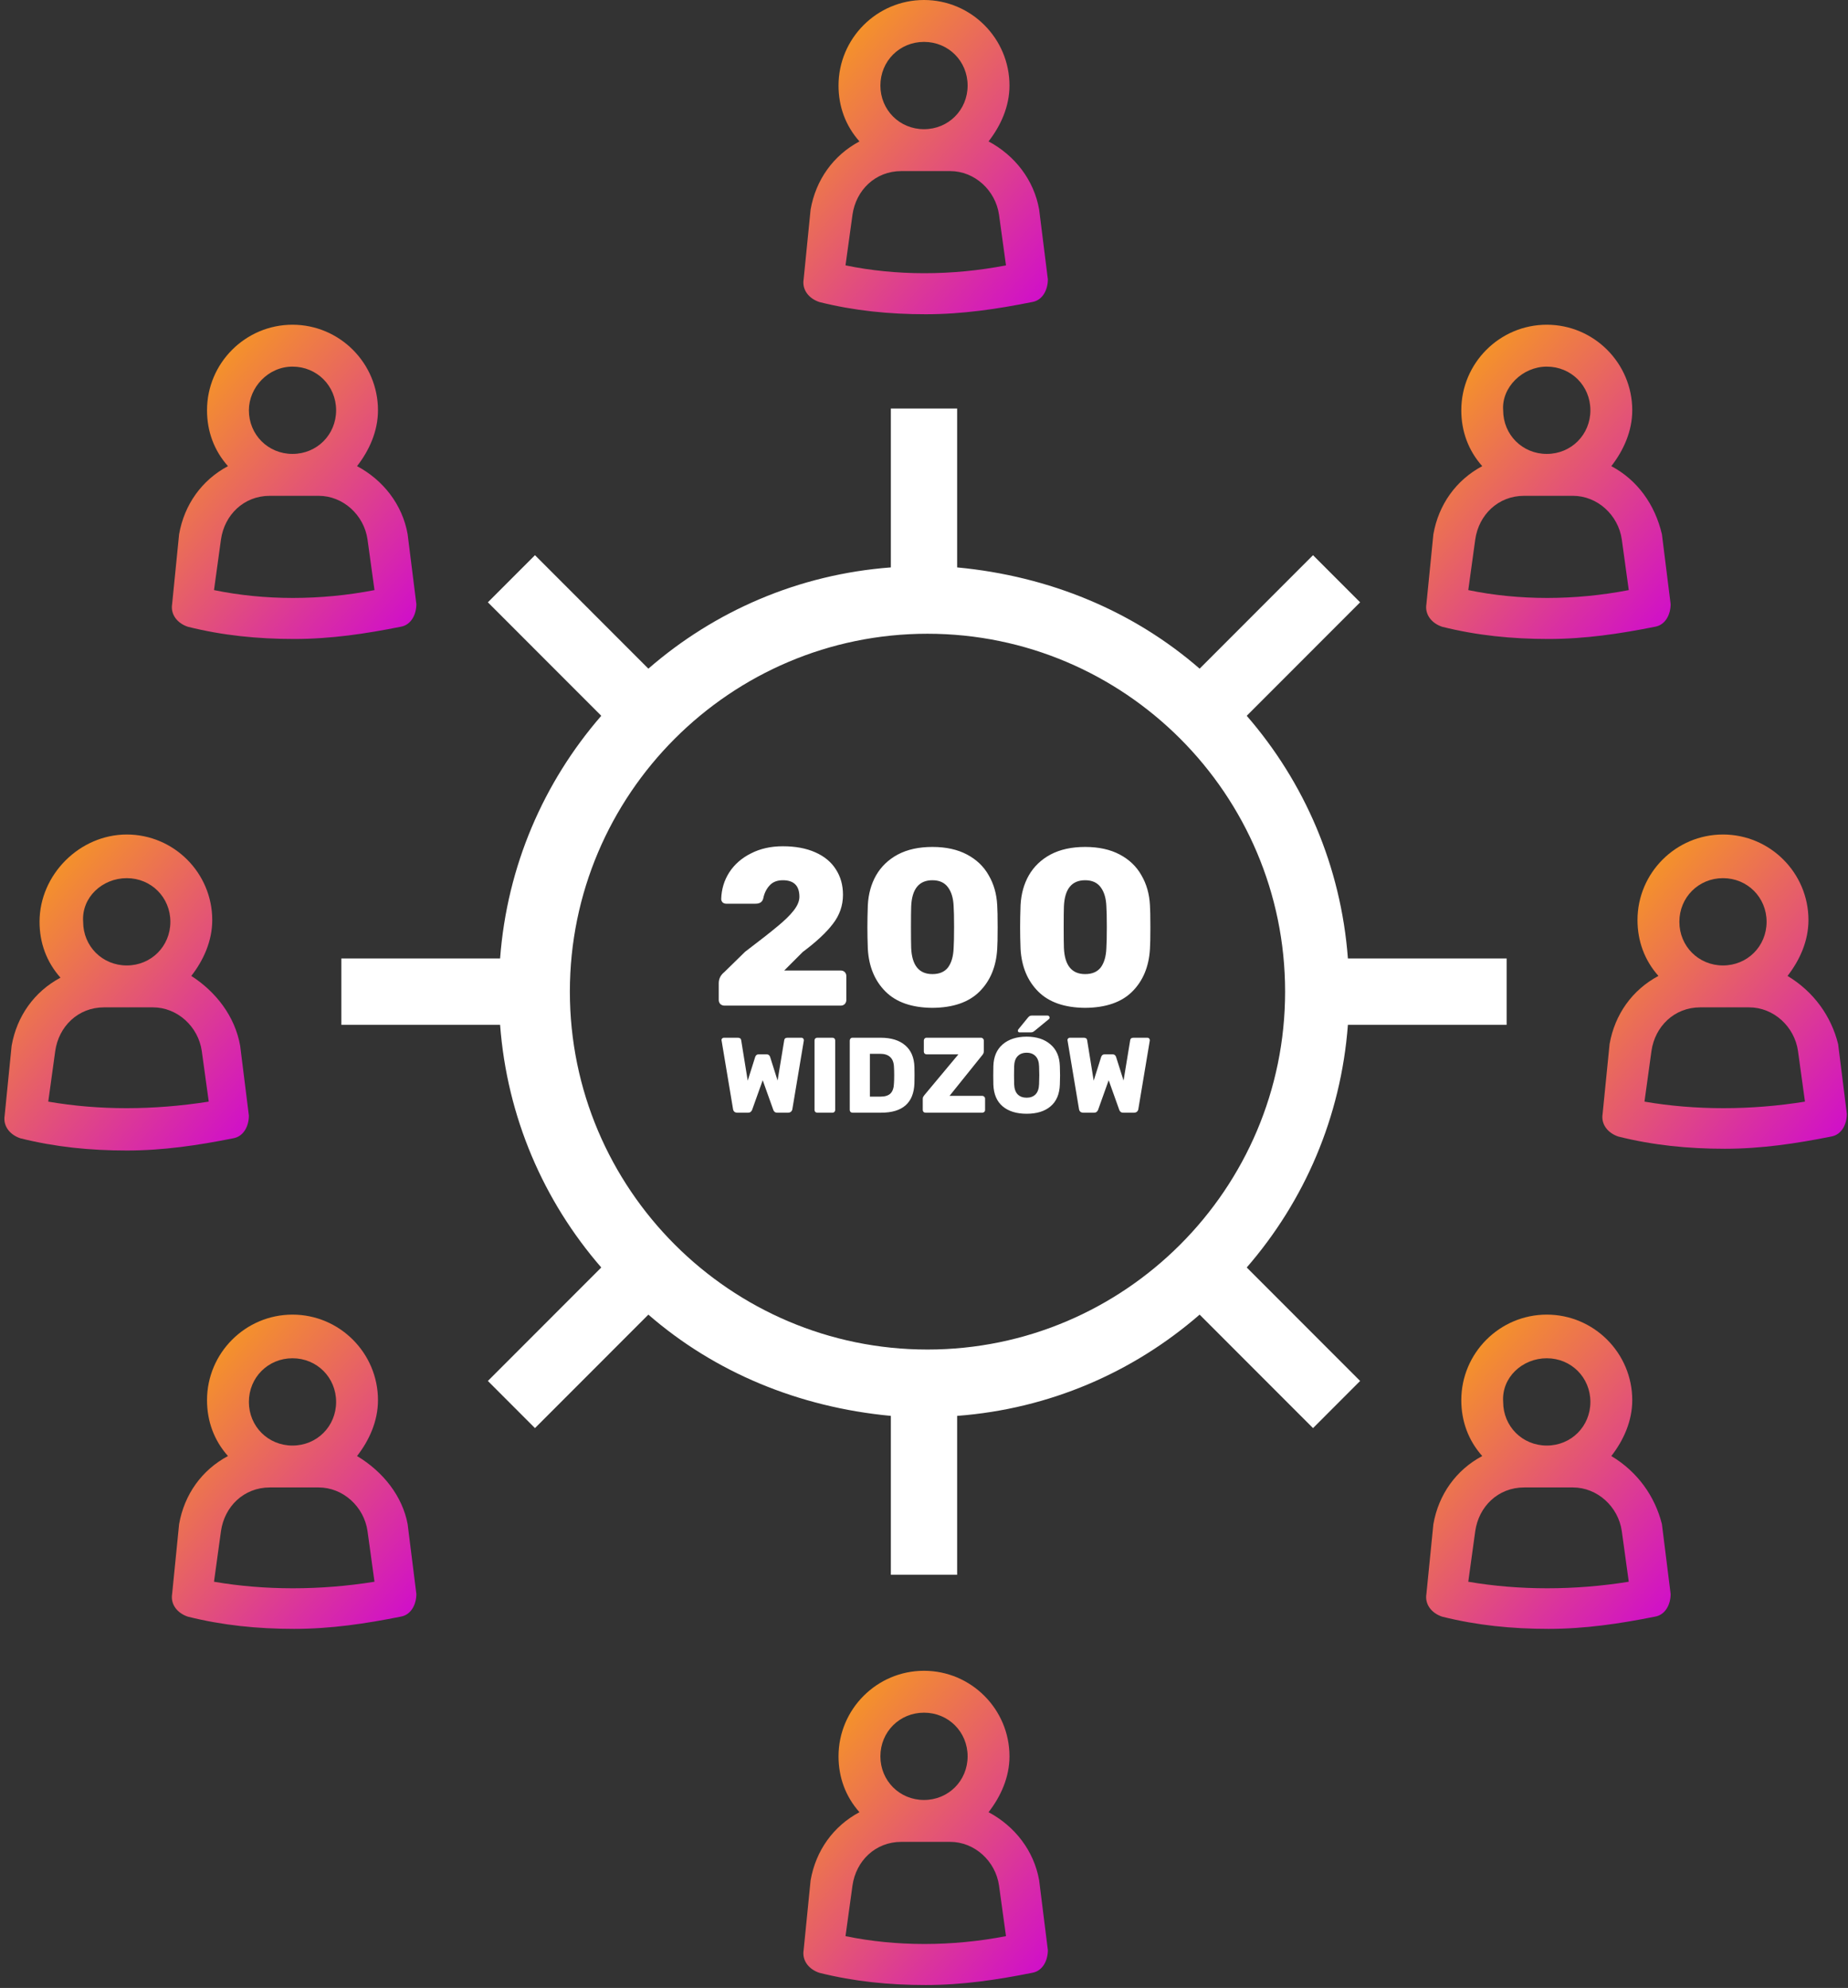 <svg width="397" height="427" viewBox="0 0 397 427" fill="none" xmlns="http://www.w3.org/2000/svg">
<rect x="0" y="0" width="397" height="427" fill="#333333" stroke="none"/>
<path d="M73.329 220.125H107.433C108.932 240 116.802 258 129.169 272.25L104.809 296.625L114.928 306.75L139.287 282.375C153.528 294.75 171.517 302.25 191.379 304.125V338.25H205.62V304.125C225.483 302.625 243.471 294.75 257.712 282.375L282.072 306.75L292.191 296.625L267.831 272.25C280.198 258 288.068 240 289.567 220.125H323.671V205.875H289.567C288.068 186 280.198 168 267.831 153.75L292.191 129.375L282.072 119.25L257.712 143.625C243.471 131.25 225.483 123.75 205.62 121.875V87.75H191.379V121.875C171.517 123.375 153.528 131.25 139.287 143.625L114.928 119.25L104.809 129.375L129.169 153.75C116.802 168 108.932 186 107.433 205.875H73.329V220.125ZM199.249 289.875C156.901 289.875 122.423 255.375 122.423 213C122.423 170.625 156.901 136.125 199.249 136.125C241.598 136.125 276.076 170.625 276.076 213C276.076 255.375 241.598 289.875 199.249 289.875Z" fill="white"/>
<path d="M212.367 30.375C214.991 27 216.864 22.875 216.864 18.375C216.864 8.25 208.62 0 198.501 0C188.382 0 180.138 8.25 180.138 18.375C180.138 22.875 181.637 27 184.635 30.375C179.013 33.375 175.266 38.625 174.141 45L172.642 60C172.268 62.25 173.767 64.125 176.015 64.875C183.51 66.75 191.006 67.5 198.876 67.5C206.746 67.5 214.241 66.375 221.736 64.875C223.985 64.5 225.109 62.25 225.109 60L223.235 45C222.111 38.625 217.989 33.375 212.367 30.375ZM198.501 9C203.748 9 207.87 13.125 207.87 18.375C207.87 23.625 203.748 27.75 198.501 27.75C193.254 27.75 189.132 23.625 189.132 18.375C189.132 13.125 193.254 9 198.501 9ZM181.637 57L183.136 46.125C183.885 40.875 188.008 36.75 193.629 36.75H204.122C209.369 36.75 213.866 40.875 214.616 46.125L216.115 57C204.497 59.25 192.505 59.25 181.637 57Z" fill="url(#paint0_linear)"/>
<path d="M346.155 100.125C348.779 96.75 350.652 92.625 350.652 88.125C350.652 78 342.408 69.75 332.289 69.75C322.17 69.75 313.926 78 313.926 88.125C313.926 92.625 315.425 96.75 318.423 100.125C312.801 103.125 309.054 108.375 307.929 114.75L306.43 129.75C306.056 132 307.555 133.875 309.803 134.625C317.299 136.5 324.794 137.25 332.664 137.25C340.534 137.25 348.029 136.125 355.524 134.625C357.773 134.25 358.897 132 358.897 129.75L357.023 114.75C355.524 108.375 351.777 103.125 346.155 100.125ZM332.289 78.75C337.536 78.75 341.658 82.875 341.658 88.125C341.658 93.375 337.536 97.5 332.289 97.5C327.042 97.5 322.92 93.375 322.92 88.125C322.545 83.25 327.042 78.75 332.289 78.75ZM315.425 126.75L316.924 115.875C317.673 110.625 321.796 106.5 327.417 106.5H337.911C343.157 106.5 347.654 110.625 348.404 115.875L349.903 126.75C338.285 129 326.293 129 315.425 126.75Z" fill="url(#paint1_linear)"/>
<path d="M76.703 100.125C79.326 96.75 81.2 92.625 81.2 88.125C81.2 78 72.956 69.75 62.837 69.75C52.718 69.75 44.474 78 44.474 88.125C44.474 92.625 45.973 96.75 48.971 100.125C43.349 103.125 39.602 108.375 38.477 114.75L36.978 129.75C36.603 132 38.103 133.875 40.351 134.625C47.846 136.5 55.342 137.25 63.212 137.25C71.082 137.25 78.577 136.125 86.072 134.625C88.321 134.25 89.445 132 89.445 129.75L87.571 114.75C86.447 108.375 82.325 103.125 76.703 100.125ZM62.837 78.75C68.084 78.75 72.206 82.875 72.206 88.125C72.206 93.375 68.084 97.5 62.837 97.5C57.59 97.5 53.468 93.375 53.468 88.125C53.468 83.25 57.59 78.75 62.837 78.75ZM45.973 126.75L47.472 115.875C48.221 110.625 52.344 106.5 57.965 106.5H68.458C73.705 106.5 78.202 110.625 78.952 115.875L80.451 126.75C68.833 129 56.841 129 45.973 126.75Z" fill="url(#paint2_linear)"/>
<path d="M212.367 389.25C214.991 385.875 216.864 381.75 216.864 377.25C216.864 367.125 208.62 358.875 198.501 358.875C188.382 358.875 180.138 367.125 180.138 377.25C180.138 381.75 181.637 385.875 184.635 389.25C179.013 392.25 175.266 397.5 174.141 403.875L172.642 418.875C172.268 421.125 173.767 423 176.015 423.75C183.51 425.625 191.006 426.375 198.876 426.375C206.746 426.375 214.241 425.25 221.736 423.75C223.985 423.375 225.109 421.125 225.109 418.875L223.235 403.875C222.111 397.5 217.989 392.25 212.367 389.25ZM198.501 367.875C203.748 367.875 207.87 372 207.87 377.25C207.87 382.5 203.748 386.625 198.501 386.625C193.254 386.625 189.132 382.5 189.132 377.25C189.132 372 193.254 367.875 198.501 367.875ZM181.637 415.875L183.136 405C183.885 399.75 188.008 395.625 193.629 395.625H204.122C209.369 395.625 213.866 399.75 214.616 405L216.115 415.875C204.497 418.125 192.505 418.125 181.637 415.875Z" fill="url(#paint3_linear)"/>
<path d="M346.155 312.75C348.779 309.375 350.652 305.25 350.652 300.75C350.652 290.625 342.408 282.375 332.289 282.375C322.17 282.375 313.926 290.625 313.926 300.75C313.926 305.25 315.425 309.375 318.423 312.75C312.801 315.75 309.054 321 307.929 327.375L306.43 342.375C306.056 344.625 307.555 346.5 309.803 347.25C317.299 349.125 324.794 349.875 332.664 349.875C340.534 349.875 348.029 348.75 355.524 347.25C357.773 346.875 358.897 344.625 358.897 342.375L357.023 327.375C355.524 321.375 351.777 316.125 346.155 312.75ZM332.289 291.75C337.536 291.75 341.658 295.875 341.658 301.125C341.658 306.375 337.536 310.5 332.289 310.5C327.042 310.5 322.92 306.375 322.92 301.125C322.545 295.875 327.042 291.75 332.289 291.75ZM315.425 339.75L316.924 328.875C317.673 323.625 321.796 319.5 327.417 319.5H337.911C343.157 319.5 347.654 323.625 348.404 328.875L349.903 339.75C338.285 341.625 326.293 341.625 315.425 339.75Z" fill="url(#paint4_linear)"/>
<path d="M76.703 312.75C79.326 309.375 81.2 305.25 81.2 300.75C81.2 290.625 72.956 282.375 62.837 282.375C52.718 282.375 44.474 290.625 44.474 300.75C44.474 305.25 45.973 309.375 48.971 312.75C43.349 315.75 39.602 321 38.477 327.375L36.978 342.375C36.603 344.625 38.103 346.5 40.351 347.25C47.846 349.125 55.342 349.875 63.212 349.875C71.082 349.875 78.577 348.75 86.072 347.25C88.321 346.875 89.445 344.625 89.445 342.375L87.571 327.375C86.447 321.375 82.325 316.125 76.703 312.75ZM62.837 291.75C68.084 291.75 72.206 295.875 72.206 301.125C72.206 306.375 68.084 310.5 62.837 310.5C57.59 310.5 53.468 306.375 53.468 301.125C53.468 295.875 57.59 291.75 62.837 291.75ZM45.973 339.75L47.472 328.875C48.221 323.625 52.344 319.5 57.965 319.5H68.458C73.705 319.5 78.202 323.625 78.952 328.875L80.451 339.75C68.833 341.625 56.841 341.625 45.973 339.75Z" fill="url(#paint5_linear)"/>
<path d="M384.009 209.625C386.632 206.25 388.506 202.125 388.506 197.625C388.506 187.5 380.261 179.25 370.143 179.25C360.024 179.25 351.779 187.5 351.779 197.625C351.779 202.125 353.278 206.25 356.276 209.625C350.655 212.625 346.907 217.875 345.783 224.25L344.284 239.25C343.909 241.5 345.408 243.375 347.657 244.125C355.152 246 362.647 246.75 370.517 246.75C378.387 246.75 385.883 245.625 393.378 244.125C395.626 243.75 396.751 241.5 396.751 239.25L394.877 224.25C393.378 218.25 389.63 213 384.009 209.625ZM370.143 188.625C375.389 188.625 379.512 192.75 379.512 198C379.512 203.25 375.389 207.375 370.143 207.375C364.896 207.375 360.774 203.25 360.774 198C360.774 192.75 364.896 188.625 370.143 188.625ZM353.278 236.625L354.777 225.75C355.527 220.5 359.649 216.375 365.271 216.375H375.764C381.011 216.375 385.508 220.5 386.257 225.75L387.756 236.625C376.139 238.5 364.146 238.5 353.278 236.625Z" fill="url(#paint6_linear)"/>
<path d="M41.098 209.625C43.722 206.25 45.596 202.125 45.596 197.625C45.596 187.5 37.351 179.25 27.232 179.25C17.114 179.25 8.494 187.875 8.494 198C8.494 202.5 9.993 206.625 12.991 210C7.37 213 3.622 218.25 2.498 224.625L0.999 239.625C0.624 241.875 2.123 243.75 4.372 244.5C11.867 246.375 19.362 247.125 27.232 247.125C35.102 247.125 42.597 246 50.093 244.5C52.341 244.125 53.466 241.875 53.466 239.625L51.592 224.625C50.468 218.25 46.345 213 41.098 209.625ZM27.232 188.625C32.479 188.625 36.601 192.75 36.601 198C36.601 203.25 32.479 207.375 27.232 207.375C21.985 207.375 17.863 203.25 17.863 198C17.488 192.75 21.985 188.625 27.232 188.625ZM10.368 236.625L11.867 225.75C12.616 220.5 16.739 216.375 22.36 216.375H32.854C38.1 216.375 42.597 220.5 43.347 225.75L44.846 236.625C32.854 238.5 21.236 238.5 10.368 236.625Z" fill="url(#paint7_linear)"/>
<path d="M155.605 216C155.286 216 154.998 215.888 154.742 215.664C154.518 215.408 154.406 215.12 154.406 214.8V211.2C154.406 210.24 154.806 209.44 155.605 208.8L160.07 204.432C163.11 202.128 165.398 200.336 166.934 199.056C168.502 197.776 169.686 196.624 170.486 195.6C171.318 194.544 171.734 193.552 171.734 192.624C171.734 190.256 170.55 189.072 168.182 189.072C166.934 189.072 165.974 189.456 165.302 190.224C164.63 190.96 164.182 191.888 163.958 193.008C163.766 193.744 163.222 194.112 162.326 194.112H155.99C155.702 194.112 155.446 194.016 155.222 193.824C155.03 193.6 154.934 193.36 154.934 193.104C154.998 190.992 155.574 189.088 156.662 187.392C157.782 185.664 159.334 184.304 161.318 183.312C163.302 182.288 165.59 181.776 168.182 181.776C170.87 181.776 173.19 182.208 175.142 183.072C177.094 183.936 178.566 185.152 179.557 186.72C180.582 188.288 181.094 190.112 181.094 192.192C181.094 194.496 180.374 196.576 178.934 198.432C177.526 200.288 175.366 202.304 172.454 204.48L168.47 208.464H180.614C180.966 208.464 181.254 208.576 181.478 208.8C181.702 209.024 181.814 209.312 181.814 209.664V214.8C181.814 215.12 181.702 215.408 181.478 215.664C181.254 215.888 180.966 216 180.614 216H155.605ZM200.306 216.48C195.89 216.448 192.53 215.28 190.226 212.976C187.922 210.672 186.658 207.632 186.434 203.856C186.37 202.128 186.338 200.576 186.338 199.2C186.338 197.792 186.37 196.192 186.434 194.4C186.562 192 187.154 189.872 188.21 188.016C189.298 186.128 190.85 184.64 192.866 183.552C194.914 182.464 197.394 181.92 200.306 181.92C203.218 181.92 205.698 182.464 207.746 183.552C209.794 184.64 211.346 186.128 212.402 188.016C213.49 189.872 214.098 192 214.226 194.4C214.29 195.296 214.322 196.896 214.322 199.2C214.322 201.44 214.29 202.992 214.226 203.856C214.002 207.632 212.738 210.672 210.434 212.976C208.13 215.28 204.754 216.448 200.306 216.48ZM200.306 209.232C201.81 209.232 202.93 208.752 203.666 207.792C204.402 206.8 204.802 205.408 204.866 203.616C204.93 202.688 204.962 201.184 204.962 199.104C204.962 197.024 204.93 195.552 204.866 194.688C204.802 192.96 204.402 191.6 203.666 190.608C202.93 189.584 201.81 189.072 200.306 189.072C197.426 189.072 195.906 190.944 195.746 194.688C195.714 195.552 195.698 197.024 195.698 199.104C195.698 201.184 195.714 202.688 195.746 203.616C195.906 207.36 197.426 209.232 200.306 209.232ZM233.118 216.48C228.702 216.448 225.342 215.28 223.038 212.976C220.734 210.672 219.47 207.632 219.246 203.856C219.182 202.128 219.15 200.576 219.15 199.2C219.15 197.792 219.182 196.192 219.246 194.4C219.374 192 219.966 189.872 221.022 188.016C222.11 186.128 223.662 184.64 225.678 183.552C227.726 182.464 230.206 181.92 233.118 181.92C236.03 181.92 238.51 182.464 240.558 183.552C242.606 184.64 244.158 186.128 245.214 188.016C246.302 189.872 246.91 192 247.038 194.4C247.102 195.296 247.134 196.896 247.134 199.2C247.134 201.44 247.102 202.992 247.038 203.856C246.814 207.632 245.55 210.672 243.246 212.976C240.942 215.28 237.566 216.448 233.118 216.48ZM233.118 209.232C234.622 209.232 235.742 208.752 236.478 207.792C237.214 206.8 237.614 205.408 237.678 203.616C237.742 202.688 237.774 201.184 237.774 199.104C237.774 197.024 237.742 195.552 237.678 194.688C237.614 192.96 237.214 191.6 236.478 190.608C235.742 189.584 234.622 189.072 233.118 189.072C230.238 189.072 228.718 190.944 228.558 194.688C228.526 195.552 228.51 197.024 228.51 199.104C228.51 201.184 228.526 202.688 228.558 203.616C228.718 207.36 230.238 209.232 233.118 209.232Z" fill="white"/>
<path d="M158.399 239C158.138 239 157.923 238.931 157.755 238.793C157.601 238.64 157.509 238.456 157.479 238.241L155.018 223.521C155.002 223.49 154.995 223.444 154.995 223.383C154.995 223.26 155.041 223.153 155.133 223.061C155.24 222.954 155.355 222.9 155.478 222.9H158.491C158.935 222.9 159.181 223.076 159.227 223.429L160.63 232.123L162.217 227.086C162.339 226.672 162.592 226.465 162.976 226.465H164.701C165.084 226.465 165.337 226.672 165.46 227.086L167.047 232.1L168.473 223.429C168.503 223.245 168.572 223.115 168.68 223.038C168.787 222.946 168.956 222.9 169.186 222.9H172.199C172.337 222.9 172.452 222.954 172.544 223.061C172.636 223.153 172.682 223.26 172.682 223.383V223.521L170.221 238.241C170.19 238.456 170.09 238.64 169.922 238.793C169.753 238.931 169.546 239 169.301 239H166.978C166.732 239 166.541 238.939 166.403 238.816C166.265 238.693 166.173 238.555 166.127 238.402L163.85 232.031L161.573 238.402C161.511 238.555 161.412 238.693 161.274 238.816C161.136 238.939 160.944 239 160.699 239H158.399ZM175.557 239C175.404 239 175.266 238.946 175.143 238.839C175.036 238.716 174.982 238.578 174.982 238.425V223.475C174.982 223.306 175.036 223.168 175.143 223.061C175.266 222.954 175.404 222.9 175.557 222.9H178.846C179.015 222.9 179.153 222.954 179.26 223.061C179.367 223.168 179.421 223.306 179.421 223.475V238.425C179.421 238.578 179.367 238.716 179.26 238.839C179.153 238.946 179.015 239 178.846 239H175.557ZM183.126 239C182.973 239 182.835 238.946 182.712 238.839C182.605 238.716 182.551 238.578 182.551 238.425V223.498C182.551 223.329 182.605 223.191 182.712 223.084C182.82 222.961 182.958 222.9 183.126 222.9H189.175C191.445 222.9 193.208 223.444 194.465 224.533C195.723 225.606 196.382 227.155 196.443 229.179C196.459 229.624 196.466 230.214 196.466 230.95C196.466 231.686 196.459 232.269 196.443 232.698C196.29 236.899 193.906 239 189.29 239H183.126ZM189.175 235.55C190.141 235.55 190.854 235.32 191.314 234.86C191.774 234.4 192.02 233.664 192.05 232.652C192.081 232.207 192.096 231.632 192.096 230.927C192.096 230.222 192.081 229.654 192.05 229.225C192.02 228.244 191.751 227.523 191.245 227.063C190.755 226.588 190.026 226.35 189.06 226.35H186.875V235.55H189.175ZM198.833 239C198.664 239 198.518 238.946 198.396 238.839C198.288 238.716 198.235 238.571 198.235 238.402V236.056C198.235 235.857 198.265 235.703 198.327 235.596C198.388 235.489 198.472 235.366 198.58 235.228L205.894 226.465H199.04C198.886 226.465 198.748 226.411 198.626 226.304C198.518 226.181 198.465 226.043 198.465 225.89V223.498C198.465 223.329 198.518 223.191 198.626 223.084C198.733 222.961 198.871 222.9 199.04 222.9H210.747C210.915 222.9 211.053 222.961 211.161 223.084C211.283 223.191 211.345 223.329 211.345 223.498V225.821C211.345 226.112 211.245 226.373 211.046 226.603L203.985 235.389H211.023C211.191 235.389 211.329 235.45 211.437 235.573C211.559 235.68 211.621 235.818 211.621 235.987V238.425C211.621 238.594 211.559 238.732 211.437 238.839C211.329 238.946 211.191 239 211.023 239H198.833ZM220.554 239.23C218.377 239.23 216.66 238.701 215.402 237.643C214.145 236.585 213.478 235.029 213.401 232.974C213.386 232.545 213.378 231.885 213.378 230.996C213.378 230.107 213.386 229.44 213.401 228.995C213.463 226.971 214.13 225.415 215.402 224.326C216.69 223.222 218.408 222.67 220.554 222.67C222.686 222.67 224.388 223.222 225.66 224.326C226.948 225.415 227.623 226.971 227.684 228.995C227.715 229.884 227.73 230.551 227.73 230.996C227.73 231.456 227.715 232.115 227.684 232.974C227.608 235.029 226.941 236.585 225.683 237.643C224.441 238.701 222.732 239.23 220.554 239.23ZM220.554 235.78C221.352 235.78 221.988 235.542 222.463 235.067C222.939 234.576 223.192 233.833 223.222 232.836C223.253 231.947 223.268 231.31 223.268 230.927C223.268 230.544 223.253 229.923 223.222 229.064C223.192 228.067 222.939 227.331 222.463 226.856C221.988 226.365 221.352 226.12 220.554 226.12C219.742 226.12 219.098 226.365 218.622 226.856C218.147 227.331 217.894 228.067 217.863 229.064C217.848 229.493 217.84 230.114 217.84 230.927C217.84 231.755 217.848 232.391 217.863 232.836C217.894 233.833 218.147 234.576 218.622 235.067C219.098 235.542 219.742 235.78 220.554 235.78ZM219.036 221.75C218.791 221.75 218.668 221.627 218.668 221.382C218.668 221.259 218.707 221.16 218.783 221.083L220.83 218.576C220.984 218.392 221.114 218.277 221.221 218.231C221.344 218.17 221.497 218.139 221.681 218.139H225.039C225.177 218.139 225.285 218.185 225.361 218.277C225.438 218.354 225.476 218.461 225.476 218.599C225.476 218.706 225.438 218.798 225.361 218.875L222.279 221.405C222.126 221.528 221.988 221.62 221.865 221.681C221.743 221.727 221.589 221.75 221.405 221.75H219.036ZM232.722 239C232.461 239 232.247 238.931 232.078 238.793C231.925 238.64 231.833 238.456 231.802 238.241L229.341 223.521C229.326 223.49 229.318 223.444 229.318 223.383C229.318 223.26 229.364 223.153 229.456 223.061C229.563 222.954 229.678 222.9 229.801 222.9H232.814C233.259 222.9 233.504 223.076 233.55 223.429L234.953 232.123L236.54 227.086C236.663 226.672 236.916 226.465 237.299 226.465H239.024C239.407 226.465 239.66 226.672 239.783 227.086L241.37 232.1L242.796 223.429C242.827 223.245 242.896 223.115 243.003 223.038C243.11 222.946 243.279 222.9 243.509 222.9H246.522C246.66 222.9 246.775 222.954 246.867 223.061C246.959 223.153 247.005 223.26 247.005 223.383V223.521L244.544 238.241C244.513 238.456 244.414 238.64 244.245 238.793C244.076 238.931 243.869 239 243.624 239H241.301C241.056 239 240.864 238.939 240.726 238.816C240.588 238.693 240.496 238.555 240.45 238.402L238.173 232.031L235.896 238.402C235.835 238.555 235.735 238.693 235.597 238.816C235.459 238.939 235.267 239 235.022 239H232.722Z" fill="white"/>
<defs>
<linearGradient id="paint0_linear" x1="174.389" y1="-1.278" x2="237.845" y2="53.714" gradientUnits="userSpaceOnUse">
<stop stop-color="#FBAA0D"/>
<stop offset="1" stop-color="#CE08D2"/>
</linearGradient>
<linearGradient id="paint1_linear" x1="308.177" y1="68.472" x2="371.633" y2="123.464" gradientUnits="userSpaceOnUse">
<stop stop-color="#FBAA0D"/>
<stop offset="1" stop-color="#CE08D2"/>
</linearGradient>
<linearGradient id="paint2_linear" x1="38.725" y1="68.472" x2="102.181" y2="123.464" gradientUnits="userSpaceOnUse">
<stop stop-color="#FBAA0D"/>
<stop offset="1" stop-color="#CE08D2"/>
</linearGradient>
<linearGradient id="paint3_linear" x1="174.389" y1="357.597" x2="237.845" y2="412.589" gradientUnits="userSpaceOnUse">
<stop stop-color="#FBAA0D"/>
<stop offset="1" stop-color="#CE08D2"/>
</linearGradient>
<linearGradient id="paint4_linear" x1="308.177" y1="281.097" x2="371.633" y2="336.089" gradientUnits="userSpaceOnUse">
<stop stop-color="#FBAA0D"/>
<stop offset="1" stop-color="#CE08D2"/>
</linearGradient>
<linearGradient id="paint5_linear" x1="38.725" y1="281.097" x2="102.181" y2="336.089" gradientUnits="userSpaceOnUse">
<stop stop-color="#FBAA0D"/>
<stop offset="1" stop-color="#CE08D2"/>
</linearGradient>
<linearGradient id="paint6_linear" x1="346.031" y1="177.972" x2="409.487" y2="232.964" gradientUnits="userSpaceOnUse">
<stop stop-color="#FBAA0D"/>
<stop offset="1" stop-color="#CE08D2"/>
</linearGradient>
<linearGradient id="paint7_linear" x1="2.746" y1="177.965" x2="66.503" y2="232.913" gradientUnits="userSpaceOnUse">
<stop stop-color="#FBAA0D"/>
<stop offset="1" stop-color="#CE08D2"/>
</linearGradient>
</defs>
</svg>
